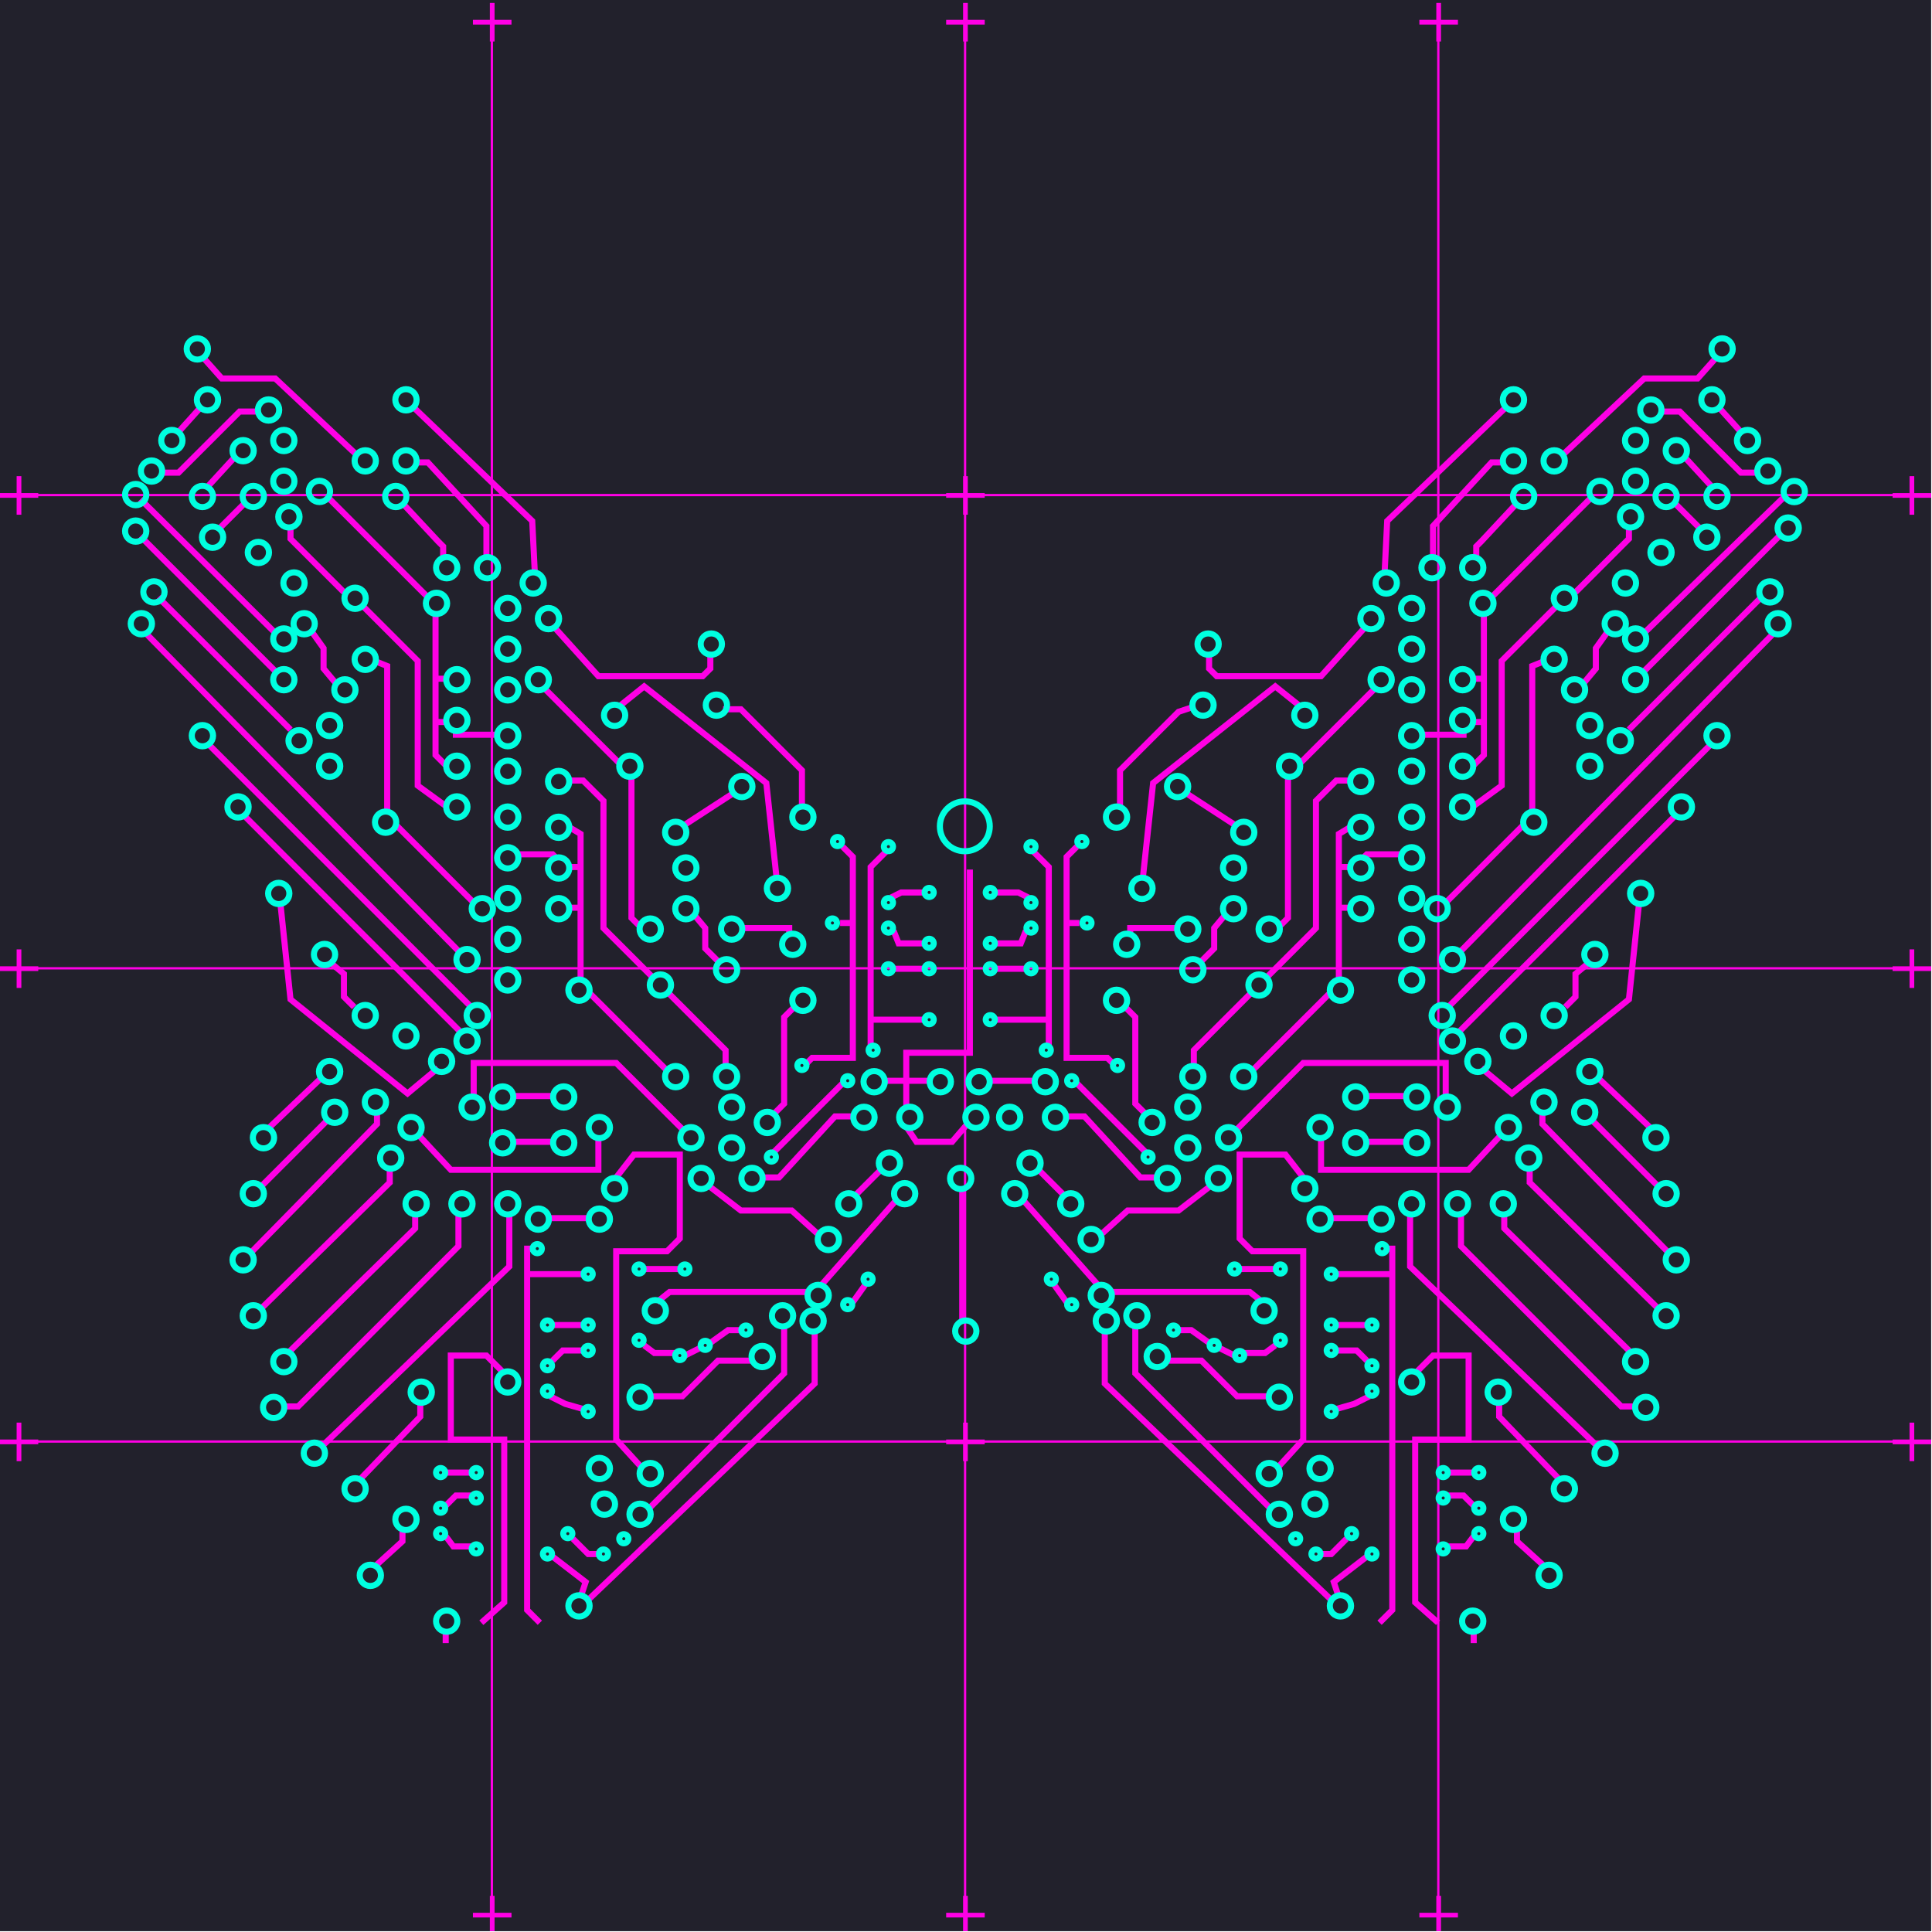 <svg width="466" height="466" viewBox="0 0 466 466" fill="none" xmlns="http://www.w3.org/2000/svg">
<g clip-path="url(#clip0_188_6)">
<rect width="465.8" height="465.8" fill="#22212C"/>
<path d="M118.638 5.271L118.638 461.841" stroke="#FF00E5" stroke-width="0.556"/>
<path d="M461.064 119.414L4.494 119.414" stroke="#FF00E5" stroke-width="0.556"/>
<path d="M232.779 5.271L232.779 461.841" stroke="#FF00E5" stroke-width="0.556"/>
<path d="M461.064 233.556L4.494 233.556" stroke="#FF00E5" stroke-width="0.556"/>
<path d="M346.922 5.271L346.922 461.841" stroke="#FF00E5" stroke-width="0.556"/>
<path d="M461.064 347.699L4.494 347.699" stroke="#FF00E5" stroke-width="0.556"/>
<path d="M4.58 114.848V119.499M4.58 124.15V119.499M4.58 119.499H-0.071H9.23H4.58Z" stroke="#FF00E5" stroke-width="1.136"/>
<path d="M118.722 0.706V5.356M118.722 10.007V5.356M118.722 5.356H114.071H123.372H118.722Z" stroke="#FF00E5" stroke-width="1.136"/>
<path d="M232.864 114.848V119.499M232.864 124.15V119.499M232.864 119.499H228.214H237.515H232.864Z" stroke="#FF00E5" stroke-width="1.136"/>
<path d="M232.864 0.706V5.356M232.864 10.007V5.356M232.864 5.356H228.214H237.515H232.864Z" stroke="#FF00E5" stroke-width="1.136"/>
<path d="M347.006 0.706V5.356M347.006 10.007V5.356M347.006 5.356H342.355H351.657H347.006Z" stroke="#FF00E5" stroke-width="1.136"/>
<path d="M461.15 114.848V119.499M461.15 124.15V119.499M461.15 119.499H456.499H465.8H461.15Z" stroke="#FF00E5" stroke-width="1.136"/>
<path d="M461.15 228.991V233.641M461.15 238.292V233.641M461.15 233.641H456.499H465.8H461.15Z" stroke="#FF00E5" stroke-width="1.136"/>
<path d="M461.15 343.134V347.784M461.15 352.435V347.784M461.15 347.784H456.499H465.8H461.15Z" stroke="#FF00E5" stroke-width="1.136"/>
<path d="M347.006 457.276V461.927M347.006 466.577V461.927M347.006 461.927H342.355H351.657H347.006Z" stroke="#FF00E5" stroke-width="1.136"/>
<path d="M232.864 457.276V461.927M232.864 466.577V461.927M232.864 461.927H228.214H237.515H232.864Z" stroke="#FF00E5" stroke-width="1.136"/>
<path d="M118.722 457.276V461.927M118.722 466.577V461.927M118.722 461.927H114.071H123.372H118.722Z" stroke="#FF00E5" stroke-width="1.136"/>
<path d="M4.58 343.134V347.784M4.58 352.435V347.784M4.58 347.784H-0.071H9.23H4.58Z" stroke="#FF00E5" stroke-width="1.136"/>
<path d="M4.58 228.991V233.641M4.58 238.292V233.641M4.58 233.641H-0.071H9.23H4.58Z" stroke="#FF00E5" stroke-width="1.136"/>
<path d="M232.864 343.134V347.784M232.864 352.435V347.784M232.864 347.784H228.214H237.515H232.864Z" stroke="#FF00E5" stroke-width="1.136"/>
<path d="M396.581 152.664L430.68 119.523M396.581 161.87L429.108 129.342M392.898 175.986L424.812 144.072M412.538 179.668L349.323 242.883M404.559 196.239L351.778 249.02M427.881 152.664L351.778 229.994M414.379 85.767L409.469 91.291H396.581L376.941 109.703M419.902 104.179L414.379 98.042M424.199 113.999H419.902L405.173 99.269H400.877M413.151 117.681L406.4 110.317M410.083 127.501L403.945 121.364M387.988 152.05L384.92 156.347V161.256L381.851 164.939M392.898 126.887V129.956L380.01 142.844M384.306 119.523L359.757 144.072M365.894 121.364L357.302 130.57L356.074 131.797V134.252M362.826 111.544H359.757L345.641 126.887V134.252M363.439 98.042L334.594 125.66L333.98 137.935M329.684 150.823L318.637 163.098H293.474L291.633 161.256V157.574M313.727 170.462L307.59 165.552L278.131 188.874L275.676 211.582M298.384 199.308L286.109 191.329M295.929 220.175L292.86 223.857V228.767L289.792 231.835M284.268 223.857H272.607V225.084M259.719 204.218L257.264 206.672V222.629M268.311 256.385L267.083 255.157H257.264V252.089V222.629M257.264 222.629H260.332M249.285 205.445L252.968 209.127V245.951M252.968 252.089V245.951M252.968 245.951H240.079M247.444 233.677H240.079M240.079 227.539H246.217L247.444 224.471M248.058 216.492L245.603 215.265H240.079M375.714 145.913L362.212 159.415V189.488L355.461 194.398M357.916 147.754V163.711M355.461 184.578L357.916 182.123V174.145M357.916 174.145H355.461M357.916 174.145V163.711M357.916 163.711H355.461M353.006 175.986V177.213H343.186M332.139 165.552L313.727 183.964M326.002 188.261H322.319L317.409 193.17V223.857L305.749 235.518M302.066 239.2L287.95 253.316V256.998M302.066 258.226L321.092 239.2M322.933 236.132V218.947M326.002 199.308L322.933 201.149V209.127M308.817 223.243L310.658 221.402V187.033M329.07 206.672L329.684 206.059H338.276M326.002 218.947H322.933M322.933 218.947V209.127M322.933 209.127H326.002M348.71 217.72L367.735 198.694M369.577 195.625V160.643L372.645 159.415M395.353 217.72L392.898 241.041L364.667 263.749L357.302 257.612M383.692 231.835L380.01 234.904V240.428L377.555 242.883M398.422 272.342L385.534 260.067M400.263 286.457L383.692 269.887M402.718 302.414L372.031 271.114V268.046M400.263 315.917L368.963 285.23V281.548M393.512 326.35L362.826 296.277V292.595M394.74 339.238H391.057L352.392 300.573V292.595M340.117 292.595V305.483L385.534 349.058M376.328 357.037L361.598 341.693V338.011M372.645 377.903L365.894 371.766V368.697M355.461 355.195H349.323M355.461 363.174L353.006 360.719H349.323M355.461 370.539L353.62 372.994H349.323M355.461 396.315V393.247M346.869 391.405L341.345 386.496V348.444V347.217H354.233V326.964H345.641L341.345 331.26M362.212 273.569L354.233 282.161H318.637V274.183M339.504 275.41H329.684M339.504 264.363H329.684M348.71 264.363V256.385H314.341L297.77 272.955M330.911 293.822H321.092M334.594 301.187H335.821V307.324M332.753 391.405L335.821 388.337V307.324M335.821 307.324H322.319M329.684 319.599H322.319M329.684 328.191L327.229 325.736H322.319M330.298 336.783L326.615 338.625L322.319 339.852M314.341 284.003L310.045 278.479H298.997V298.732L302.066 301.801H314.341V347.217L308.203 353.968M324.774 371.152L321.092 374.835H318.637M329.684 375.448L321.706 381.586L322.933 385.268M321.092 385.882L266.47 333.715V320.826M273.835 319.599V331.26L306.362 363.788M306.362 336.783H298.384L289.792 328.191H281.813M307.59 324.509L305.135 326.35H300.225M297.77 326.964L294.088 325.123M291.633 323.895L287.337 320.826H284.268M307.59 306.097H298.997M304.521 314.075L301.452 311.62H267.697M265.242 310.393L246.83 289.526M257.264 314.075L254.195 309.779M292.246 285.844L284.268 291.981H271.993L265.856 297.505M256.65 288.299L250.513 282.161M279.358 284.003H275.062L261.56 269.273H257.264M276.289 277.865L259.719 261.295M276.289 268.659L273.835 266.204V245.338L271.38 242.883M287.95 170.462L284.268 171.69L270.152 185.806V194.398" stroke="#FF00E5" stroke-width="1.467"/>
<path d="M66.386 152.664L33.858 120.396M66.386 161.87L33.858 129.342M70.069 175.986L38.154 144.072M50.429 179.668L113.643 242.883M58.408 196.239L111.188 249.02M35.086 152.664L111.188 229.994M48.588 85.767L53.498 91.291H66.386L86.025 109.703M43.064 104.179L48.588 98.042M38.768 113.999H43.064L57.794 99.269H62.09M49.815 117.681L56.566 110.317M52.884 127.501L59.021 121.364M74.978 152.05L78.047 156.347V161.256L81.116 164.939M70.069 126.887V129.956L82.957 142.844M78.661 119.523L103.21 144.072M97.073 121.364L105.665 130.57L106.892 131.797V134.252M100.141 111.544H103.21L117.326 126.887V134.252M99.528 98.042L128.373 125.66L128.987 137.935M133.283 150.823L144.33 163.098H169.493L171.334 161.256V157.574M149.24 170.462L155.377 165.552L184.836 188.874L187.291 211.582M164.583 199.308L176.858 191.329M167.038 220.175L170.107 223.857V228.767L173.175 231.835M178.699 223.857H190.36V225.084M203.248 204.218L205.703 206.672V222.629M194.656 256.385L195.883 255.157H205.703V252.089V222.629M205.703 222.629H202.634M213.682 205.445L209.999 209.127V245.951M209.999 252.089V245.951M209.999 245.951H222.888M215.523 233.677H222.888M222.888 227.539H216.75L215.523 224.471M214.909 216.492L217.364 215.265H222.888M87.253 145.913L100.755 159.415V189.488L107.506 194.398M105.051 147.754V163.711M107.506 184.578L105.051 182.123V174.145M105.051 174.145H107.506M105.051 174.145V163.711M105.051 163.711H107.506M109.961 175.986V177.213H119.781M130.828 165.552L149.24 183.964M136.965 188.261H140.648L145.557 193.17V223.857L157.218 235.518M160.901 239.2L175.017 253.316V256.998M160.901 258.226L141.875 239.2M140.034 236.132V218.947M136.965 199.308L140.034 201.149V209.127M154.15 223.243L152.308 221.402V187.033M133.897 206.672L133.283 206.059H124.691M136.965 218.947H140.034M140.034 218.947V209.127M140.034 209.127H136.965M114.257 217.72L95.231 198.694M93.39 195.625V160.643L90.322 159.415M67.614 217.72L70.069 241.041L98.3 263.749L105.665 257.612M79.275 231.835L82.957 234.904V240.428L85.412 242.883M64.545 272.342L77.433 260.067M62.704 286.457L79.275 269.887M60.249 302.414L90.935 271.114V268.046M62.704 315.917L94.004 285.23V281.548M69.455 326.35L100.141 296.277V292.595M68.227 339.238H71.91L110.575 300.573V292.595M122.849 292.595V305.483L77.433 349.058M86.639 357.037L101.369 341.693V338.011M90.322 377.903L97.073 371.766V368.697M107.506 355.195H113.643M107.506 363.174L109.961 360.719H113.643M107.506 370.539L109.347 372.994H113.643M107.506 396.315V393.247M116.098 391.405L121.622 386.496V348.444V347.217H108.734V326.964H117.326L121.622 331.26M100.755 273.569L108.734 282.161H144.33V274.183M123.463 275.41H133.283M123.463 264.363H133.283M114.257 264.363V256.385H148.626L165.197 272.955M132.055 293.822H141.875M128.373 301.187H127.145V307.324M130.214 391.405L127.145 388.337V307.324M127.145 307.324H140.648M133.283 319.599H140.648M133.283 328.191L135.738 325.736H140.648M132.669 336.783L136.351 338.625L140.648 339.852M148.626 284.003L152.922 278.479H163.969V298.732L160.901 301.801H148.626V347.217L154.763 353.968M138.193 371.152L141.875 374.835H144.33M133.283 375.448L141.261 381.586L140.034 385.268M141.875 385.882L196.497 333.715V320.826M189.132 319.599V331.26L156.605 363.788M156.605 336.783H164.583L173.175 328.191H181.154M155.377 324.509L157.832 326.35H162.742M165.197 326.964L168.879 325.123M171.334 323.895L175.63 320.826H178.699M155.377 306.097H163.969M158.446 314.075L161.514 311.62H195.27M197.725 310.393L216.136 289.526M205.703 314.075L208.772 309.779M170.72 285.844L178.699 291.981H190.974L197.111 297.505M206.317 288.299L212.454 282.161M183.609 284.003H187.905L201.407 269.273H205.703M186.677 277.865L203.248 261.295M186.677 268.659L189.132 266.204V245.338L191.587 242.883M232.094 286.457V318.371M233.935 209.741V253.93H218.591V267.432M224.115 260.681H213.068M233.321 271.114L229.639 275.41H221.046L218.591 271.728M249.892 260.681H238.845M193.428 194.398V185.806L178.699 171.076H174.403" stroke="#FF00E5" stroke-width="1.467"/>
<circle cx="1.834" cy="1.834" r="1.1" transform="matrix(-1 0 0 1 358.525 353.353)" stroke="#00FFE0" stroke-width="1.467"/>
<circle cx="106.276" cy="355.187" r="1.1" stroke="#00FFE0" stroke-width="1.467"/>
<circle cx="1.834" cy="1.834" r="1.1" transform="matrix(-1 0 0 1 349.934 353.353)" stroke="#00FFE0" stroke-width="1.467"/>
<circle cx="114.867" cy="355.187" r="1.1" stroke="#00FFE0" stroke-width="1.467"/>
<circle cx="1.834" cy="1.834" r="1.1" transform="matrix(-1 0 0 1 322.935 317.758)" stroke="#00FFE0" stroke-width="1.467"/>
<circle cx="141.866" cy="319.591" r="1.1" stroke="#00FFE0" stroke-width="1.467"/>
<circle cx="1.834" cy="1.834" r="1.1" transform="matrix(-1 0 0 1 332.75 317.758)" stroke="#00FFE0" stroke-width="1.467"/>
<circle cx="132.051" cy="319.591" r="1.1" stroke="#00FFE0" stroke-width="1.467"/>
<circle cx="1.834" cy="1.834" r="1.1" transform="matrix(-1 0 0 1 332.75 327.578)" stroke="#00FFE0" stroke-width="1.467"/>
<circle cx="132.051" cy="329.411" r="1.1" stroke="#00FFE0" stroke-width="1.467"/>
<circle cx="1.834" cy="1.834" r="1.1" transform="matrix(-1 0 0 1 322.935 323.895)" stroke="#00FFE0" stroke-width="1.467"/>
<circle cx="141.866" cy="325.729" r="1.1" stroke="#00FFE0" stroke-width="1.467"/>
<circle cx="1.834" cy="1.834" r="1.1" transform="matrix(-1 0 0 1 322.935 338.624)" stroke="#00FFE0" stroke-width="1.467"/>
<circle cx="141.866" cy="340.458" r="1.1" stroke="#00FFE0" stroke-width="1.467"/>
<circle cx="1.834" cy="1.834" r="1.1" transform="matrix(-1 0 0 1 327.841 368.081)" stroke="#00FFE0" stroke-width="1.467"/>
<circle cx="136.959" cy="369.915" r="1.1" stroke="#00FFE0" stroke-width="1.467"/>
<circle cx="1.834" cy="1.834" r="1.1" transform="matrix(-1 0 0 1 332.75 372.992)" stroke="#00FFE0" stroke-width="1.467"/>
<circle cx="132.051" cy="374.825" r="1.1" stroke="#00FFE0" stroke-width="1.467"/>
<circle cx="1.834" cy="1.834" r="1.1" transform="matrix(-1 0 0 1 319.249 372.992)" stroke="#00FFE0" stroke-width="1.467"/>
<circle cx="145.553" cy="374.825" r="1.1" stroke="#00FFE0" stroke-width="1.467"/>
<circle cx="1.834" cy="1.834" r="1.1" transform="matrix(-1 0 0 1 314.342 369.312)" stroke="#00FFE0" stroke-width="1.467"/>
<circle cx="150.459" cy="371.145" r="1.1" stroke="#00FFE0" stroke-width="1.467"/>
<circle cx="1.834" cy="1.834" r="1.1" transform="matrix(-1 0 0 1 332.75 333.712)" stroke="#00FFE0" stroke-width="1.467"/>
<circle cx="132.051" cy="335.546" r="1.1" stroke="#00FFE0" stroke-width="1.467"/>
<circle cx="1.834" cy="1.834" r="1.1" transform="matrix(-1 0 0 1 322.935 305.481)" stroke="#00FFE0" stroke-width="1.467"/>
<circle cx="141.866" cy="307.315" r="1.1" stroke="#00FFE0" stroke-width="1.467"/>
<circle cx="1.834" cy="1.834" r="1.1" transform="matrix(-1 0 0 1 335.207 299.343)" stroke="#00FFE0" stroke-width="1.467"/>
<circle cx="129.594" cy="301.177" r="1.1" stroke="#00FFE0" stroke-width="1.467"/>
<circle cx="1.834" cy="1.834" r="1.1" transform="matrix(-1 0 0 1 310.657 321.439)" stroke="#00FFE0" stroke-width="1.467"/>
<circle cx="154.143" cy="323.273" r="1.1" stroke="#00FFE0" stroke-width="1.467"/>
<circle cx="1.834" cy="1.834" r="1.1" transform="matrix(-1 0 0 1 300.839 325.121)" stroke="#00FFE0" stroke-width="1.467"/>
<circle cx="163.964" cy="326.955" r="1.1" stroke="#00FFE0" stroke-width="1.467"/>
<circle cx="1.834" cy="1.834" r="1.1" transform="matrix(-1 0 0 1 294.699 322.667)" stroke="#00FFE0" stroke-width="1.467"/>
<circle cx="170.101" cy="324.501" r="1.1" stroke="#00FFE0" stroke-width="1.467"/>
<circle cx="1.834" cy="1.834" r="1.1" transform="matrix(-1 0 0 1 284.88 318.982)" stroke="#00FFE0" stroke-width="1.467"/>
<circle cx="179.92" cy="320.816" r="1.1" stroke="#00FFE0" stroke-width="1.467"/>
<circle cx="1.834" cy="1.834" r="1.1" transform="matrix(-1 0 0 1 278.744 277.249)" stroke="#00FFE0" stroke-width="1.467"/>
<circle cx="186.056" cy="279.083" r="1.1" stroke="#00FFE0" stroke-width="1.467"/>
<circle cx="1.834" cy="1.834" r="1.1" transform="matrix(-1 0 0 1 260.333 312.847)" stroke="#00FFE0" stroke-width="1.467"/>
<circle cx="204.47" cy="314.681" r="1.1" stroke="#00FFE0" stroke-width="1.467"/>
<circle cx="1.834" cy="1.834" r="1.1" transform="matrix(-1 0 0 1 255.422 306.708)" stroke="#00FFE0" stroke-width="1.467"/>
<circle cx="209.382" cy="308.542" r="1.1" stroke="#00FFE0" stroke-width="1.467"/>
<circle cx="1.834" cy="1.834" r="1.1" transform="matrix(-1 0 0 1 271.382 255.157)" stroke="#00FFE0" stroke-width="1.467"/>
<circle cx="193.421" cy="256.99" r="1.1" stroke="#00FFE0" stroke-width="1.467"/>
<circle cx="1.834" cy="1.834" r="1.1" transform="matrix(-1 0 0 1 264.016 220.79)" stroke="#00FFE0" stroke-width="1.467"/>
<circle cx="200.786" cy="222.623" r="1.1" stroke="#00FFE0" stroke-width="1.467"/>
<circle cx="1.834" cy="1.834" r="1.1" transform="matrix(-1 0 0 1 262.787 201.148)" stroke="#00FFE0" stroke-width="1.467"/>
<circle cx="202.015" cy="202.982" r="1.1" stroke="#00FFE0" stroke-width="1.467"/>
<circle cx="1.834" cy="1.834" r="1.1" transform="matrix(-1 0 0 1 250.51 202.374)" stroke="#00FFE0" stroke-width="1.467"/>
<circle cx="214.29" cy="204.208" r="1.1" stroke="#00FFE0" stroke-width="1.467"/>
<circle cx="1.834" cy="1.834" r="1.1" transform="matrix(-1 0 0 1 254.194 251.473)" stroke="#00FFE0" stroke-width="1.467"/>
<circle cx="210.607" cy="253.307" r="1.1" stroke="#00FFE0" stroke-width="1.467"/>
<circle cx="1.834" cy="1.834" r="1.1" transform="matrix(-1 0 0 1 260.333 258.839)" stroke="#00FFE0" stroke-width="1.467"/>
<circle cx="204.47" cy="260.673" r="1.1" stroke="#00FFE0" stroke-width="1.467"/>
<circle cx="1.834" cy="1.834" r="1.1" transform="matrix(-1 0 0 1 240.69 244.111)" stroke="#00FFE0" stroke-width="1.467"/>
<circle cx="224.116" cy="245.945" r="1.1" stroke="#00FFE0" stroke-width="1.467"/>
<circle cx="1.834" cy="1.834" r="1.1" transform="matrix(-1 0 0 1 250.51 231.835)" stroke="#00FFE0" stroke-width="1.467"/>
<circle cx="214.29" cy="233.669" r="1.1" stroke="#00FFE0" stroke-width="1.467"/>
<circle cx="1.834" cy="1.834" r="1.1" transform="matrix(-1 0 0 1 240.69 231.835)" stroke="#00FFE0" stroke-width="1.467"/>
<circle cx="224.116" cy="233.669" r="1.1" stroke="#00FFE0" stroke-width="1.467"/>
<circle cx="1.834" cy="1.834" r="1.1" transform="matrix(-1 0 0 1 240.69 225.696)" stroke="#00FFE0" stroke-width="1.467"/>
<circle cx="224.116" cy="227.53" r="1.1" stroke="#00FFE0" stroke-width="1.467"/>
<circle cx="1.834" cy="1.834" r="1.1" transform="matrix(-1 0 0 1 250.51 222.016)" stroke="#00FFE0" stroke-width="1.467"/>
<circle cx="214.29" cy="223.85" r="1.1" stroke="#00FFE0" stroke-width="1.467"/>
<circle cx="1.834" cy="1.834" r="1.1" transform="matrix(-1 0 0 1 250.51 215.876)" stroke="#00FFE0" stroke-width="1.467"/>
<circle cx="214.29" cy="217.71" r="1.1" stroke="#00FFE0" stroke-width="1.467"/>
<circle cx="1.834" cy="1.834" r="1.1" transform="matrix(-1 0 0 1 240.69 213.424)" stroke="#00FFE0" stroke-width="1.467"/>
<circle cx="224.116" cy="215.258" r="1.1" stroke="#00FFE0" stroke-width="1.467"/>
<circle cx="1.834" cy="1.834" r="1.1" transform="matrix(-1 0 0 1 310.657 304.254)" stroke="#00FFE0" stroke-width="1.467"/>
<circle cx="154.143" cy="306.088" r="1.1" stroke="#00FFE0" stroke-width="1.467"/>
<circle cx="1.834" cy="1.834" r="1.1" transform="matrix(-1 0 0 1 299.609 304.254)" stroke="#00FFE0" stroke-width="1.467"/>
<circle cx="165.192" cy="306.088" r="1.1" stroke="#00FFE0" stroke-width="1.467"/>
<circle cx="1.834" cy="1.834" r="1.1" transform="matrix(-1 0 0 1 349.934 359.492)" stroke="#00FFE0" stroke-width="1.467"/>
<circle cx="114.867" cy="361.325" r="1.1" stroke="#00FFE0" stroke-width="1.467"/>
<circle cx="1.834" cy="1.834" r="1.1" transform="matrix(-1 0 0 1 358.525 361.946)" stroke="#00FFE0" stroke-width="1.467"/>
<circle cx="106.276" cy="363.779" r="1.1" stroke="#00FFE0" stroke-width="1.467"/>
<circle cx="1.834" cy="1.834" r="1.1" transform="matrix(-1 0 0 1 358.525 368.081)" stroke="#00FFE0" stroke-width="1.467"/>
<circle cx="106.276" cy="369.915" r="1.1" stroke="#00FFE0" stroke-width="1.467"/>
<circle cx="1.834" cy="1.834" r="1.1" transform="matrix(-1 0 0 1 349.934 371.765)" stroke="#00FFE0" stroke-width="1.467"/>
<circle cx="114.867" cy="373.599" r="1.1" stroke="#00FFE0" stroke-width="1.467"/>
<circle cx="32.73" cy="119.295" r="2.567" stroke="#00FFE0" stroke-width="1.467"/>
<circle cx="3.301" cy="3.301" r="2.567" transform="matrix(-1 0 0 1 430.214 139.468)" stroke="#00FFE0" stroke-width="1.467"/>
<circle cx="37.132" cy="142.769" r="2.567" stroke="#00FFE0" stroke-width="1.467"/>
<circle cx="3.301" cy="3.301" r="2.567" transform="matrix(-1 0 0 1 434.615 124.063)" stroke="#00FFE0" stroke-width="1.467"/>
<circle cx="3.301" cy="3.301" r="2.567" transform="matrix(-1 0 0 1 436.082 115.261)" stroke="#00FFE0" stroke-width="1.467"/>
<circle cx="32.73" cy="128.097" r="2.567" stroke="#00FFE0" stroke-width="1.467"/>
<circle cx="3.301" cy="3.301" r="2.567" transform="matrix(-1 0 0 1 416.218 93.134)" stroke="#00FFE0" stroke-width="1.467"/>
<circle cx="50.048" cy="96.435" r="2.567" stroke="#00FFE0" stroke-width="1.467"/>
<circle cx="3.301" cy="3.301" r="2.567" transform="matrix(-1 0 0 1 424.812 102.952)" stroke="#00FFE0" stroke-width="1.467"/>
<circle cx="41.455" cy="106.253" r="2.567" stroke="#00FFE0" stroke-width="1.467"/>
<circle cx="3.301" cy="3.301" r="2.567" transform="matrix(-1 0 0 1 418.674 80.859)" stroke="#00FFE0" stroke-width="1.467"/>
<circle cx="47.594" cy="84.159" r="2.567" stroke="#00FFE0" stroke-width="1.467"/>
<circle cx="3.301" cy="3.301" r="2.567" transform="matrix(-1 0 0 1 401.489 95.587)" stroke="#00FFE0" stroke-width="1.467"/>
<circle cx="64.778" cy="98.888" r="2.567" stroke="#00FFE0" stroke-width="1.467"/>
<circle cx="3.301" cy="3.301" r="2.567" transform="matrix(-1 0 0 1 429.72 110.316)" stroke="#00FFE0" stroke-width="1.467"/>
<circle cx="36.548" cy="113.617" r="2.567" stroke="#00FFE0" stroke-width="1.467"/>
<circle cx="3.301" cy="3.301" r="2.567" transform="matrix(-1 0 0 1 417.447 116.454)" stroke="#00FFE0" stroke-width="1.467"/>
<circle cx="48.821" cy="119.755" r="2.567" stroke="#00FFE0" stroke-width="1.467"/>
<circle cx="3.301" cy="3.301" r="2.567" transform="matrix(-1 0 0 1 407.626 105.405)" stroke="#00FFE0" stroke-width="1.467"/>
<circle cx="58.642" cy="108.706" r="2.567" stroke="#00FFE0" stroke-width="1.467"/>
<circle cx="3.301" cy="3.301" r="2.567" transform="matrix(-1 0 0 1 397.809 102.952)" stroke="#00FFE0" stroke-width="1.467"/>
<circle cx="68.46" cy="106.253" r="2.567" stroke="#00FFE0" stroke-width="1.467"/>
<circle cx="3.301" cy="3.301" r="2.567" transform="matrix(-1 0 0 1 397.809 112.772)" stroke="#00FFE0" stroke-width="1.467"/>
<circle cx="68.46" cy="116.073" r="2.567" stroke="#00FFE0" stroke-width="1.467"/>
<circle cx="3.301" cy="3.301" r="2.567" transform="matrix(-1 0 0 1 405.173 116.454)" stroke="#00FFE0" stroke-width="1.467"/>
<circle cx="61.096" cy="119.755" r="2.567" stroke="#00FFE0" stroke-width="1.467"/>
<circle cx="3.301" cy="3.301" r="2.567" transform="matrix(-1 0 0 1 414.993 126.274)" stroke="#00FFE0" stroke-width="1.467"/>
<circle cx="51.275" cy="129.575" r="2.567" stroke="#00FFE0" stroke-width="1.467"/>
<circle cx="3.301" cy="3.301" r="2.567" transform="matrix(-1 0 0 1 403.943 129.956)" stroke="#00FFE0" stroke-width="1.467"/>
<circle cx="62.323" cy="133.257" r="2.567" stroke="#00FFE0" stroke-width="1.467"/>
<circle cx="3.301" cy="3.301" r="2.567" transform="matrix(-1 0 0 1 396.583 121.364)" stroke="#00FFE0" stroke-width="1.467"/>
<circle cx="69.685" cy="124.665" r="2.567" stroke="#00FFE0" stroke-width="1.467"/>
<circle cx="3.301" cy="3.301" r="2.567" transform="matrix(-1 0 0 1 389.213 115.229)" stroke="#00FFE0" stroke-width="1.467"/>
<circle cx="77.05" cy="118.53" r="2.567" stroke="#00FFE0" stroke-width="1.467"/>
<circle cx="3.301" cy="3.301" r="2.567" transform="matrix(-1 0 0 1 395.353 137.32)" stroke="#00FFE0" stroke-width="1.467"/>
<circle cx="70.915" cy="140.621" r="2.567" stroke="#00FFE0" stroke-width="1.467"/>
<circle cx="3.301" cy="3.301" r="2.567" transform="matrix(-1 0 0 1 380.625 141.003)" stroke="#00FFE0" stroke-width="1.467"/>
<circle cx="85.648" cy="144.304" r="2.567" stroke="#00FFE0" stroke-width="1.467"/>
<circle cx="3.301" cy="3.301" r="2.567" transform="matrix(-1 0 0 1 392.9 147.141)" stroke="#00FFE0" stroke-width="1.467"/>
<circle cx="73.368" cy="150.442" r="2.567" stroke="#00FFE0" stroke-width="1.467"/>
<circle cx="3.301" cy="3.301" r="2.567" transform="matrix(-1 0 0 1 378.168 107.862)" stroke="#00FFE0" stroke-width="1.467"/>
<circle cx="88.1" cy="111.163" r="2.567" stroke="#00FFE0" stroke-width="1.467"/>
<circle cx="3.301" cy="3.301" r="2.567" transform="matrix(-1 0 0 1 370.806 116.454)" stroke="#00FFE0" stroke-width="1.467"/>
<circle cx="95.463" cy="119.755" r="2.567" stroke="#00FFE0" stroke-width="1.467"/>
<circle cx="3.301" cy="3.301" r="2.567" transform="matrix(-1 0 0 1 368.349 107.862)" stroke="#00FFE0" stroke-width="1.467"/>
<circle cx="97.919" cy="111.163" r="2.567" stroke="#00FFE0" stroke-width="1.467"/>
<circle cx="3.301" cy="3.301" r="2.567" transform="matrix(-1 0 0 1 368.349 93.134)" stroke="#00FFE0" stroke-width="1.467"/>
<circle cx="97.919" cy="96.435" r="2.567" stroke="#00FFE0" stroke-width="1.467"/>
<circle cx="3.301" cy="3.301" r="2.567" transform="matrix(-1 0 0 1 337.662 137.32)" stroke="#00FFE0" stroke-width="1.467"/>
<circle cx="128.606" cy="140.621" r="2.567" stroke="#00FFE0" stroke-width="1.467"/>
<circle cx="3.301" cy="3.301" r="2.567" transform="matrix(-1 0 0 1 348.71 133.637)" stroke="#00FFE0" stroke-width="1.467"/>
<circle cx="117.557" cy="136.938" r="2.567" stroke="#00FFE0" stroke-width="1.467"/>
<circle cx="3.301" cy="3.301" r="2.567" transform="matrix(-1 0 0 1 358.525 133.637)" stroke="#00FFE0" stroke-width="1.467"/>
<circle cx="107.742" cy="136.938" r="2.567" stroke="#00FFE0" stroke-width="1.467"/>
<circle cx="3.301" cy="3.301" r="2.567" transform="matrix(-1 0 0 1 360.983 142.23)" stroke="#00FFE0" stroke-width="1.467"/>
<circle cx="105.284" cy="145.531" r="2.567" stroke="#00FFE0" stroke-width="1.467"/>
<circle cx="3.301" cy="3.301" r="2.567" transform="matrix(-1 0 0 1 378.168 155.733)" stroke="#00FFE0" stroke-width="1.467"/>
<circle cx="88.1" cy="159.034" r="2.567" stroke="#00FFE0" stroke-width="1.467"/>
<circle cx="3.301" cy="3.301" r="2.567" transform="matrix(-1 0 0 1 383.079 163.095)" stroke="#00FFE0" stroke-width="1.467"/>
<circle cx="83.19" cy="166.396" r="2.567" stroke="#00FFE0" stroke-width="1.467"/>
<circle cx="3.301" cy="3.301" r="2.567" transform="matrix(-1 0 0 1 386.762 171.69)" stroke="#00FFE0" stroke-width="1.467"/>
<circle cx="79.507" cy="174.991" r="2.567" stroke="#00FFE0" stroke-width="1.467"/>
<circle cx="3.301" cy="3.301" r="2.567" transform="matrix(-1 0 0 1 386.762 181.51)" stroke="#00FFE0" stroke-width="1.467"/>
<circle cx="79.507" cy="184.811" r="2.567" stroke="#00FFE0" stroke-width="1.467"/>
<circle cx="3.301" cy="3.301" r="2.567" transform="matrix(-1 0 0 1 394.125 175.374)" stroke="#00FFE0" stroke-width="1.467"/>
<circle cx="72.143" cy="178.675" r="2.567" stroke="#00FFE0" stroke-width="1.467"/>
<circle cx="3.301" cy="3.301" r="2.567" transform="matrix(-1 0 0 1 397.809 160.641)" stroke="#00FFE0" stroke-width="1.467"/>
<circle cx="68.46" cy="163.942" r="2.567" stroke="#00FFE0" stroke-width="1.467"/>
<circle cx="3.301" cy="3.301" r="2.567" transform="matrix(-1 0 0 1 397.809 150.821)" stroke="#00FFE0" stroke-width="1.467"/>
<circle cx="68.46" cy="154.122" r="2.567" stroke="#00FFE0" stroke-width="1.467"/>
<circle cx="3.301" cy="3.301" r="2.567" transform="matrix(-1 0 0 1 432.178 147.141)" stroke="#00FFE0" stroke-width="1.467"/>
<circle cx="34.092" cy="150.442" r="2.567" stroke="#00FFE0" stroke-width="1.467"/>
<circle cx="3.301" cy="3.301" r="2.567" transform="matrix(-1 0 0 1 417.447 174.146)" stroke="#00FFE0" stroke-width="1.467"/>
<circle cx="48.821" cy="177.447" r="2.567" stroke="#00FFE0" stroke-width="1.467"/>
<circle cx="3.301" cy="3.301" r="2.567" transform="matrix(-1 0 0 1 408.854 191.327)" stroke="#00FFE0" stroke-width="1.467"/>
<circle cx="57.412" cy="194.628" r="2.567" stroke="#00FFE0" stroke-width="1.467"/>
<circle cx="3.301" cy="3.301" r="2.567" transform="matrix(-1 0 0 1 353.62 228.153)" stroke="#00FFE0" stroke-width="1.467"/>
<circle cx="112.651" cy="231.454" r="2.567" stroke="#00FFE0" stroke-width="1.467"/>
<circle cx="3.301" cy="3.301" r="2.567" transform="matrix(-1 0 0 1 351.164 241.653)" stroke="#00FFE0" stroke-width="1.467"/>
<circle cx="115.105" cy="244.954" r="2.567" stroke="#00FFE0" stroke-width="1.467"/>
<circle cx="3.301" cy="3.301" r="2.567" transform="matrix(-1 0 0 1 353.62 247.791)" stroke="#00FFE0" stroke-width="1.467"/>
<circle cx="112.651" cy="251.092" r="2.567" stroke="#00FFE0" stroke-width="1.467"/>
<circle cx="3.301" cy="3.301" r="2.567" transform="matrix(-1 0 0 1 373.259 195.01)" stroke="#00FFE0" stroke-width="1.467"/>
<circle cx="93.009" cy="198.311" r="2.567" stroke="#00FFE0" stroke-width="1.467"/>
<circle cx="3.301" cy="3.301" r="2.567" transform="matrix(-1 0 0 1 349.934 215.876)" stroke="#00FFE0" stroke-width="1.467"/>
<circle cx="116.334" cy="219.177" r="2.567" stroke="#00FFE0" stroke-width="1.467"/>
<circle cx="3.301" cy="3.301" r="2.567" transform="matrix(-1 0 0 1 343.8 213.424)" stroke="#00FFE0" stroke-width="1.467"/>
<circle cx="122.467" cy="216.725" r="2.567" stroke="#00FFE0" stroke-width="1.467"/>
<circle cx="3.301" cy="3.301" r="2.567" transform="matrix(-1 0 0 1 343.8 203.604)" stroke="#00FFE0" stroke-width="1.467"/>
<circle cx="122.467" cy="206.905" r="2.567" stroke="#00FFE0" stroke-width="1.467"/>
<circle cx="3.301" cy="3.301" r="2.567" transform="matrix(-1 0 0 1 343.8 193.782)" stroke="#00FFE0" stroke-width="1.467"/>
<circle cx="122.467" cy="197.083" r="2.567" stroke="#00FFE0" stroke-width="1.467"/>
<circle cx="3.301" cy="3.301" r="2.567" transform="matrix(-1 0 0 1 343.8 182.735)" stroke="#00FFE0" stroke-width="1.467"/>
<circle cx="122.467" cy="186.036" r="2.567" stroke="#00FFE0" stroke-width="1.467"/>
<circle cx="3.301" cy="3.301" r="2.567" transform="matrix(-1 0 0 1 356.073 191.327)" stroke="#00FFE0" stroke-width="1.467"/>
<circle cx="110.194" cy="194.628" r="2.567" stroke="#00FFE0" stroke-width="1.467"/>
<circle cx="3.301" cy="3.301" r="2.567" transform="matrix(-1 0 0 1 356.073 181.51)" stroke="#00FFE0" stroke-width="1.467"/>
<circle cx="110.194" cy="184.811" r="2.567" stroke="#00FFE0" stroke-width="1.467"/>
<circle cx="3.301" cy="3.301" r="2.567" transform="matrix(-1 0 0 1 356.073 170.461)" stroke="#00FFE0" stroke-width="1.467"/>
<circle cx="110.194" cy="173.762" r="2.567" stroke="#00FFE0" stroke-width="1.467"/>
<circle cx="3.301" cy="3.301" r="2.567" transform="matrix(-1 0 0 1 356.073 160.641)" stroke="#00FFE0" stroke-width="1.467"/>
<circle cx="110.194" cy="163.942" r="2.567" stroke="#00FFE0" stroke-width="1.467"/>
<circle cx="3.301" cy="3.301" r="2.567" transform="matrix(-1 0 0 1 343.8 174.146)" stroke="#00FFE0" stroke-width="1.467"/>
<circle cx="122.467" cy="177.447" r="2.567" stroke="#00FFE0" stroke-width="1.467"/>
<circle cx="3.301" cy="3.301" r="2.567" transform="matrix(-1 0 0 1 343.8 163.095)" stroke="#00FFE0" stroke-width="1.467"/>
<circle cx="122.467" cy="166.396" r="2.567" stroke="#00FFE0" stroke-width="1.467"/>
<circle cx="3.301" cy="3.301" r="2.567" transform="matrix(-1 0 0 1 343.8 153.277)" stroke="#00FFE0" stroke-width="1.467"/>
<circle cx="122.467" cy="156.578" r="2.567" stroke="#00FFE0" stroke-width="1.467"/>
<circle cx="3.301" cy="3.301" r="2.567" transform="matrix(-1 0 0 1 343.8 143.457)" stroke="#00FFE0" stroke-width="1.467"/>
<circle cx="122.467" cy="146.758" r="2.567" stroke="#00FFE0" stroke-width="1.467"/>
<circle cx="3.301" cy="3.301" r="2.567" transform="matrix(-1 0 0 1 336.437 160.641)" stroke="#00FFE0" stroke-width="1.467"/>
<circle cx="129.832" cy="163.942" r="2.567" stroke="#00FFE0" stroke-width="1.467"/>
<circle cx="3.301" cy="3.301" r="2.567" transform="matrix(-1 0 0 1 333.981 145.91)" stroke="#00FFE0" stroke-width="1.467"/>
<circle cx="132.289" cy="149.211" r="2.567" stroke="#00FFE0" stroke-width="1.467"/>
<circle cx="3.301" cy="3.301" r="2.567" transform="matrix(-1 0 0 1 294.699 152.051)" stroke="#00FFE0" stroke-width="1.467"/>
<circle cx="171.568" cy="155.351" r="2.567" stroke="#00FFE0" stroke-width="1.467"/>
<circle cx="3.301" cy="3.301" r="2.567" transform="matrix(-1 0 0 1 314.342 181.51)" stroke="#00FFE0" stroke-width="1.467"/>
<circle cx="151.926" cy="184.811" r="2.567" stroke="#00FFE0" stroke-width="1.467"/>
<circle cx="3.301" cy="3.301" r="2.567" transform="matrix(-1 0 0 1 331.524 185.192)" stroke="#00FFE0" stroke-width="1.467"/>
<circle cx="134.744" cy="188.493" r="2.567" stroke="#00FFE0" stroke-width="1.467"/>
<circle cx="3.301" cy="3.301" r="2.567" transform="matrix(-1 0 0 1 331.524 196.238)" stroke="#00FFE0" stroke-width="1.467"/>
<circle cx="134.744" cy="199.539" r="2.567" stroke="#00FFE0" stroke-width="1.467"/>
<circle cx="3.301" cy="3.301" r="2.567" transform="matrix(-1 0 0 1 331.524 206.058)" stroke="#00FFE0" stroke-width="1.467"/>
<circle cx="134.744" cy="209.359" r="2.567" stroke="#00FFE0" stroke-width="1.467"/>
<circle cx="3.301" cy="3.301" r="2.567" transform="matrix(-1 0 0 1 331.524 215.876)" stroke="#00FFE0" stroke-width="1.467"/>
<circle cx="134.744" cy="219.177" r="2.567" stroke="#00FFE0" stroke-width="1.467"/>
<circle cx="3.301" cy="3.301" r="2.567" transform="matrix(-1 0 0 1 343.8 223.243)" stroke="#00FFE0" stroke-width="1.467"/>
<circle cx="122.467" cy="226.544" r="2.567" stroke="#00FFE0" stroke-width="1.467"/>
<circle cx="3.301" cy="3.301" r="2.567" transform="matrix(-1 0 0 1 343.8 233.06)" stroke="#00FFE0" stroke-width="1.467"/>
<circle cx="122.467" cy="236.361" r="2.567" stroke="#00FFE0" stroke-width="1.467"/>
<circle cx="3.301" cy="3.301" r="2.567" transform="matrix(-1 0 0 1 326.616 235.518)" stroke="#00FFE0" stroke-width="1.467"/>
<circle cx="139.653" cy="238.819" r="2.567" stroke="#00FFE0" stroke-width="1.467"/>
<circle cx="3.301" cy="3.301" r="2.567" transform="matrix(-1 0 0 1 303.292 256.384)" stroke="#00FFE0" stroke-width="1.467"/>
<circle cx="162.976" cy="259.685" r="2.567" stroke="#00FFE0" stroke-width="1.467"/>
<circle cx="3.301" cy="3.301" r="2.567" transform="matrix(-1 0 0 1 306.976 234.291)" stroke="#00FFE0" stroke-width="1.467"/>
<circle cx="159.293" cy="237.592" r="2.567" stroke="#00FFE0" stroke-width="1.467"/>
<circle cx="3.301" cy="3.301" r="2.567" transform="matrix(-1 0 0 1 318.025 169.233)" stroke="#00FFE0" stroke-width="1.467"/>
<circle cx="148.244" cy="172.534" r="2.567" stroke="#00FFE0" stroke-width="1.467"/>
<circle cx="3.301" cy="3.301" r="2.567" transform="matrix(-1 0 0 1 278.744 210.967)" stroke="#00FFE0" stroke-width="1.467"/>
<circle cx="187.522" cy="214.268" r="2.567" stroke="#00FFE0" stroke-width="1.467"/>
<circle cx="3.301" cy="3.301" r="2.567" transform="matrix(-1 0 0 1 287.336 186.417)" stroke="#00FFE0" stroke-width="1.467"/>
<circle cx="178.931" cy="189.718" r="2.567" stroke="#00FFE0" stroke-width="1.467"/>
<circle cx="3.301" cy="3.301" r="2.567" transform="matrix(-1 0 0 1 303.292 197.464)" stroke="#00FFE0" stroke-width="1.467"/>
<circle cx="162.976" cy="200.765" r="2.567" stroke="#00FFE0" stroke-width="1.467"/>
<circle cx="3.301" cy="3.301" r="2.567" transform="matrix(-1 0 0 1 300.839 206.058)" stroke="#00FFE0" stroke-width="1.467"/>
<circle cx="165.431" cy="209.359" r="2.567" stroke="#00FFE0" stroke-width="1.467"/>
<circle cx="3.301" cy="3.301" r="2.567" transform="matrix(-1 0 0 1 300.839 215.876)" stroke="#00FFE0" stroke-width="1.467"/>
<circle cx="165.431" cy="219.177" r="2.567" stroke="#00FFE0" stroke-width="1.467"/>
<circle cx="3.301" cy="3.301" r="2.567" transform="matrix(-1 0 0 1 291.019 230.606)" stroke="#00FFE0" stroke-width="1.467"/>
<circle cx="175.25" cy="233.907" r="2.567" stroke="#00FFE0" stroke-width="1.467"/>
<circle cx="3.301" cy="3.301" r="2.567" transform="matrix(-1 0 0 1 289.792 220.79)" stroke="#00FFE0" stroke-width="1.467"/>
<circle cx="176.476" cy="224.09" r="2.567" stroke="#00FFE0" stroke-width="1.467"/>
<circle cx="3.301" cy="3.301" r="2.567" transform="matrix(-1 0 0 1 275.059 224.469)" stroke="#00FFE0" stroke-width="1.467"/>
<circle cx="191.209" cy="227.77" r="2.567" stroke="#00FFE0" stroke-width="1.467"/>
<circle cx="3.301" cy="3.301" r="2.567" transform="matrix(-1 0 0 1 272.607 193.782)" stroke="#00FFE0" stroke-width="1.467"/>
<circle cx="193.66" cy="197.083" r="2.567" stroke="#00FFE0" stroke-width="1.467"/>
<circle cx="3.301" cy="3.301" r="2.567" transform="matrix(-1 0 0 1 293.472 166.78)" stroke="#00FFE0" stroke-width="1.467"/>
<circle cx="172.795" cy="170.081" r="2.567" stroke="#00FFE0" stroke-width="1.467"/>
<circle cx="3.301" cy="3.301" r="2.567" transform="matrix(-1 0 0 1 399.035 212.195)" stroke="#00FFE0" stroke-width="1.467"/>
<circle cx="67.234" cy="215.496" r="2.567" stroke="#00FFE0" stroke-width="1.467"/>
<circle cx="3.301" cy="3.301" r="2.567" transform="matrix(-1 0 0 1 387.988 226.925)" stroke="#00FFE0" stroke-width="1.467"/>
<circle cx="78.28" cy="230.226" r="2.567" stroke="#00FFE0" stroke-width="1.467"/>
<circle cx="3.301" cy="3.301" r="2.567" transform="matrix(-1 0 0 1 378.168 241.653)" stroke="#00FFE0" stroke-width="1.467"/>
<circle cx="88.1" cy="244.954" r="2.567" stroke="#00FFE0" stroke-width="1.467"/>
<circle cx="3.301" cy="3.301" r="2.567" transform="matrix(-1 0 0 1 368.349 246.563)" stroke="#00FFE0" stroke-width="1.467"/>
<circle cx="97.919" cy="249.864" r="2.567" stroke="#00FFE0" stroke-width="1.467"/>
<circle cx="3.301" cy="3.301" r="2.567" transform="matrix(-1 0 0 1 359.757 252.701)" stroke="#00FFE0" stroke-width="1.467"/>
<circle cx="106.511" cy="256.002" r="2.567" stroke="#00FFE0" stroke-width="1.467"/>
<circle cx="3.301" cy="3.301" r="2.567" transform="matrix(-1 0 0 1 386.762 255.156)" stroke="#00FFE0" stroke-width="1.467"/>
<circle cx="79.507" cy="258.456" r="2.567" stroke="#00FFE0" stroke-width="1.467"/>
<circle cx="3.301" cy="3.301" r="2.567" transform="matrix(-1 0 0 1 402.72 271.116)" stroke="#00FFE0" stroke-width="1.467"/>
<circle cx="63.548" cy="274.417" r="2.567" stroke="#00FFE0" stroke-width="1.467"/>
<circle cx="3.301" cy="3.301" r="2.567" transform="matrix(-1 0 0 1 405.173 284.615)" stroke="#00FFE0" stroke-width="1.467"/>
<circle cx="61.096" cy="287.916" r="2.567" stroke="#00FFE0" stroke-width="1.467"/>
<circle cx="3.301" cy="3.301" r="2.567" transform="matrix(-1 0 0 1 385.531 264.976)" stroke="#00FFE0" stroke-width="1.467"/>
<circle cx="80.736" cy="268.277" r="2.567" stroke="#00FFE0" stroke-width="1.467"/>
<circle cx="3.301" cy="3.301" r="2.567" transform="matrix(-1 0 0 1 375.714 262.524)" stroke="#00FFE0" stroke-width="1.467"/>
<circle cx="90.553" cy="265.824" r="2.567" stroke="#00FFE0" stroke-width="1.467"/>
<circle cx="3.301" cy="3.301" r="2.567" transform="matrix(-1 0 0 1 407.626 300.574)" stroke="#00FFE0" stroke-width="1.467"/>
<circle cx="58.642" cy="303.874" r="2.567" stroke="#00FFE0" stroke-width="1.467"/>
<circle cx="3.301" cy="3.301" r="2.567" transform="matrix(-1 0 0 1 372.031 276.024)" stroke="#00FFE0" stroke-width="1.467"/>
<circle cx="94.237" cy="279.325" r="2.567" stroke="#00FFE0" stroke-width="1.467"/>
<circle cx="3.301" cy="3.301" r="2.567" transform="matrix(-1 0 0 1 405.173 314.074)" stroke="#00FFE0" stroke-width="1.467"/>
<circle cx="61.096" cy="317.375" r="2.567" stroke="#00FFE0" stroke-width="1.467"/>
<circle cx="3.301" cy="3.301" r="2.567" transform="matrix(-1 0 0 1 397.809 325.121)" stroke="#00FFE0" stroke-width="1.467"/>
<circle cx="68.46" cy="328.422" r="2.567" stroke="#00FFE0" stroke-width="1.467"/>
<circle cx="3.301" cy="3.301" r="2.567" transform="matrix(-1 0 0 1 365.893 287.07)" stroke="#00FFE0" stroke-width="1.467"/>
<circle cx="100.376" cy="290.371" r="2.567" stroke="#00FFE0" stroke-width="1.467"/>
<circle cx="3.301" cy="3.301" r="2.567" transform="matrix(-1 0 0 1 354.845 287.07)" stroke="#00FFE0" stroke-width="1.467"/>
<circle cx="111.423" cy="290.371" r="2.567" stroke="#00FFE0" stroke-width="1.467"/>
<circle cx="3.301" cy="3.301" r="2.567" transform="matrix(-1 0 0 1 400.263 336.171)" stroke="#00FFE0" stroke-width="1.467"/>
<circle cx="66.005" cy="339.471" r="2.567" stroke="#00FFE0" stroke-width="1.467"/>
<circle cx="3.301" cy="3.301" r="2.567" transform="matrix(-1 0 0 1 390.442 347.213)" stroke="#00FFE0" stroke-width="1.467"/>
<circle cx="75.826" cy="350.514" r="2.567" stroke="#00FFE0" stroke-width="1.467"/>
<circle cx="3.301" cy="3.301" r="2.567" transform="matrix(-1 0 0 1 343.8 287.07)" stroke="#00FFE0" stroke-width="1.467"/>
<circle cx="122.467" cy="290.371" r="2.567" stroke="#00FFE0" stroke-width="1.467"/>
<circle cx="3.301" cy="3.301" r="2.567" transform="matrix(-1 0 0 1 345.028 261.294)" stroke="#00FFE0" stroke-width="1.467"/>
<circle cx="121.24" cy="264.595" r="2.567" stroke="#00FFE0" stroke-width="1.467"/>
<circle cx="3.301" cy="3.301" r="2.567" transform="matrix(-1 0 0 1 330.296 261.294)" stroke="#00FFE0" stroke-width="1.467"/>
<circle cx="135.97" cy="264.595" r="2.567" stroke="#00FFE0" stroke-width="1.467"/>
<circle cx="3.301" cy="3.301" r="2.567" transform="matrix(-1 0 0 1 330.296 272.342)" stroke="#00FFE0" stroke-width="1.467"/>
<circle cx="135.97" cy="275.643" r="2.567" stroke="#00FFE0" stroke-width="1.467"/>
<circle cx="3.301" cy="3.301" r="2.567" transform="matrix(-1 0 0 1 345.028 272.342)" stroke="#00FFE0" stroke-width="1.467"/>
<circle cx="121.24" cy="275.643" r="2.567" stroke="#00FFE0" stroke-width="1.467"/>
<circle cx="3.301" cy="3.301" r="2.567" transform="matrix(-1 0 0 1 321.706 268.657)" stroke="#00FFE0" stroke-width="1.467"/>
<circle cx="144.563" cy="271.958" r="2.567" stroke="#00FFE0" stroke-width="1.467"/>
<circle cx="3.301" cy="3.301" r="2.567" transform="matrix(-1 0 0 1 352.393 263.75)" stroke="#00FFE0" stroke-width="1.467"/>
<circle cx="113.875" cy="267.051" r="2.567" stroke="#00FFE0" stroke-width="1.467"/>
<circle cx="3.301" cy="3.301" r="2.567" transform="matrix(-1 0 0 1 367.122 268.657)" stroke="#00FFE0" stroke-width="1.467"/>
<circle cx="99.145" cy="271.958" r="2.567" stroke="#00FFE0" stroke-width="1.467"/>
<circle cx="3.301" cy="3.301" r="2.567" transform="matrix(-1 0 0 1 318.025 283.389)" stroke="#00FFE0" stroke-width="1.467"/>
<circle cx="148.244" cy="286.69" r="2.567" stroke="#00FFE0" stroke-width="1.467"/>
<circle cx="3.301" cy="3.301" r="2.567" transform="matrix(-1 0 0 1 321.706 290.753)" stroke="#00FFE0" stroke-width="1.467"/>
<circle cx="144.563" cy="294.054" r="2.567" stroke="#00FFE0" stroke-width="1.467"/>
<circle cx="3.301" cy="3.301" r="2.567" transform="matrix(-1 0 0 1 336.437 290.753)" stroke="#00FFE0" stroke-width="1.467"/>
<circle cx="129.832" cy="294.054" r="2.567" stroke="#00FFE0" stroke-width="1.467"/>
<circle cx="3.301" cy="3.301" r="2.567" transform="matrix(-1 0 0 1 299.609 271.116)" stroke="#00FFE0" stroke-width="1.467"/>
<circle cx="166.659" cy="274.417" r="2.567" stroke="#00FFE0" stroke-width="1.467"/>
<circle cx="3.301" cy="3.301" r="2.567" transform="matrix(-1 0 0 1 289.792 263.75)" stroke="#00FFE0" stroke-width="1.467"/>
<circle cx="176.476" cy="267.051" r="2.567" stroke="#00FFE0" stroke-width="1.467"/>
<circle cx="3.301" cy="3.301" r="2.567" transform="matrix(-1 0 0 1 281.198 267.431)" stroke="#00FFE0" stroke-width="1.467"/>
<circle cx="185.07" cy="270.732" r="2.567" stroke="#00FFE0" stroke-width="1.467"/>
<circle cx="3.301" cy="3.301" r="2.567" transform="matrix(-1 0 0 1 255.423 257.61)" stroke="#00FFE0" stroke-width="1.467"/>
<circle cx="210.848" cy="260.911" r="2.567" stroke="#00FFE0" stroke-width="1.467"/>
<circle cx="3.301" cy="3.301" r="2.567" transform="matrix(-1 0 0 1 239.465 257.61)" stroke="#00FFE0" stroke-width="1.467"/>
<circle cx="226.808" cy="260.911" r="2.567" stroke="#00FFE0" stroke-width="1.467"/>
<circle cx="235.402" cy="269.505" r="2.567" stroke="#00FFE0" stroke-width="1.467"/>
<circle cx="231.72" cy="284.236" r="2.567" stroke="#00FFE0" stroke-width="1.467"/>
<circle cx="232.947" cy="321.059" r="2.567" stroke="#00FFE0" stroke-width="1.467"/>
<circle cx="3.301" cy="3.301" r="2.567" transform="matrix(-1 0 0 1 246.829 266.204)" stroke="#00FFE0" stroke-width="1.467"/>
<circle cx="219.439" cy="269.505" r="2.567" stroke="#00FFE0" stroke-width="1.467"/>
<circle cx="3.301" cy="3.301" r="2.567" transform="matrix(-1 0 0 1 257.876 266.204)" stroke="#00FFE0" stroke-width="1.467"/>
<circle cx="208.392" cy="269.505" r="2.567" stroke="#00FFE0" stroke-width="1.467"/>
<circle cx="3.301" cy="3.301" r="2.567" transform="matrix(-1 0 0 1 251.741 277.25)" stroke="#00FFE0" stroke-width="1.467"/>
<circle cx="214.532" cy="280.551" r="2.567" stroke="#00FFE0" stroke-width="1.467"/>
<circle cx="3.301" cy="3.301" r="2.567" transform="matrix(-1 0 0 1 364.667 332.486)" stroke="#00FFE0" stroke-width="1.467"/>
<circle cx="101.602" cy="335.787" r="2.567" stroke="#00FFE0" stroke-width="1.467"/>
<circle cx="3.301" cy="3.301" r="2.567" transform="matrix(-1 0 0 1 343.8 330.032)" stroke="#00FFE0" stroke-width="1.467"/>
<circle cx="122.467" cy="333.333" r="2.567" stroke="#00FFE0" stroke-width="1.467"/>
<circle cx="3.301" cy="3.301" r="2.567" transform="matrix(-1 0 0 1 380.625 355.807)" stroke="#00FFE0" stroke-width="1.467"/>
<circle cx="85.648" cy="359.108" r="2.567" stroke="#00FFE0" stroke-width="1.467"/>
<circle cx="3.301" cy="3.301" r="2.567" transform="matrix(-1 0 0 1 376.94 376.674)" stroke="#00FFE0" stroke-width="1.467"/>
<circle cx="89.324" cy="379.975" r="2.567" stroke="#00FFE0" stroke-width="1.467"/>
<circle cx="3.301" cy="3.301" r="2.567" transform="matrix(-1 0 0 1 368.349 363.172)" stroke="#00FFE0" stroke-width="1.467"/>
<circle cx="97.919" cy="366.473" r="2.567" stroke="#00FFE0" stroke-width="1.467"/>
<circle cx="3.301" cy="3.301" r="2.567" transform="matrix(-1 0 0 1 358.525 387.722)" stroke="#00FFE0" stroke-width="1.467"/>
<circle cx="107.742" cy="391.023" r="2.567" stroke="#00FFE0" stroke-width="1.467"/>
<circle cx="3.301" cy="3.301" r="2.567" transform="matrix(-1 0 0 1 326.616 384.038)" stroke="#00FFE0" stroke-width="1.467"/>
<circle cx="139.653" cy="387.339" r="2.567" stroke="#00FFE0" stroke-width="1.467"/>
<circle cx="3.301" cy="3.301" r="2.567" transform="matrix(-1 0 0 1 321.706 350.899)" stroke="#00FFE0" stroke-width="1.467"/>
<circle cx="144.563" cy="354.2" r="2.567" stroke="#00FFE0" stroke-width="1.467"/>
<circle cx="3.301" cy="3.301" r="2.567" transform="matrix(-1 0 0 1 311.884 333.711)" stroke="#00FFE0" stroke-width="1.467"/>
<circle cx="154.385" cy="337.012" r="2.567" stroke="#00FFE0" stroke-width="1.467"/>
<circle cx="3.301" cy="3.301" r="2.567" transform="matrix(-1 0 0 1 277.517 314.074)" stroke="#00FFE0" stroke-width="1.467"/>
<circle cx="188.753" cy="317.375" r="2.567" stroke="#00FFE0" stroke-width="1.467"/>
<circle cx="3.301" cy="3.301" r="2.567" transform="matrix(-1 0 0 1 270.149 315.303)" stroke="#00FFE0" stroke-width="1.467"/>
<circle cx="196.117" cy="318.604" r="2.567" stroke="#00FFE0" stroke-width="1.467"/>
<circle cx="3.301" cy="3.301" r="2.567" transform="matrix(-1 0 0 1 282.427 323.895)" stroke="#00FFE0" stroke-width="1.467"/>
<circle cx="183.84" cy="327.196" r="2.567" stroke="#00FFE0" stroke-width="1.467"/>
<circle cx="3.301" cy="3.301" r="2.567" transform="matrix(-1 0 0 1 266.473 295.661)" stroke="#00FFE0" stroke-width="1.467"/>
<circle cx="199.799" cy="298.962" r="2.567" stroke="#00FFE0" stroke-width="1.467"/>
<circle cx="3.301" cy="3.301" r="2.567" transform="matrix(-1 0 0 1 261.561 287.07)" stroke="#00FFE0" stroke-width="1.467"/>
<circle cx="204.711" cy="290.371" r="2.567" stroke="#00FFE0" stroke-width="1.467"/>
<circle cx="3.301" cy="3.301" r="2.567" transform="matrix(-1 0 0 1 248.055 284.615)" stroke="#00FFE0" stroke-width="1.467"/>
<circle cx="218.209" cy="287.916" r="2.567" stroke="#00FFE0" stroke-width="1.467"/>
<circle cx="3.301" cy="3.301" r="2.567" transform="matrix(-1 0 0 1 268.924 309.165)" stroke="#00FFE0" stroke-width="1.467"/>
<circle cx="197.344" cy="312.466" r="2.567" stroke="#00FFE0" stroke-width="1.467"/>
<circle cx="3.301" cy="3.301" r="2.567" transform="matrix(-1 0 0 1 308.203 312.847)" stroke="#00FFE0" stroke-width="1.467"/>
<circle cx="158.065" cy="316.148" r="2.567" stroke="#00FFE0" stroke-width="1.467"/>
<circle cx="3.301" cy="3.301" r="2.567" transform="matrix(-1 0 0 1 297.155 280.935)" stroke="#00FFE0" stroke-width="1.467"/>
<circle cx="169.114" cy="284.236" r="2.567" stroke="#00FFE0" stroke-width="1.467"/>
<circle cx="3.301" cy="3.301" r="2.567" transform="matrix(-1 0 0 1 284.88 280.935)" stroke="#00FFE0" stroke-width="1.467"/>
<circle cx="181.387" cy="284.236" r="2.567" stroke="#00FFE0" stroke-width="1.467"/>
<circle cx="3.301" cy="3.301" r="2.567" transform="matrix(-1 0 0 1 289.792 273.569)" stroke="#00FFE0" stroke-width="1.467"/>
<circle cx="176.476" cy="276.87" r="2.567" stroke="#00FFE0" stroke-width="1.467"/>
<circle cx="3.301" cy="3.301" r="2.567" transform="matrix(-1 0 0 1 320.478 359.492)" stroke="#00FFE0" stroke-width="1.467"/>
<circle cx="145.789" cy="362.793" r="2.567" stroke="#00FFE0" stroke-width="1.467"/>
<circle cx="3.301" cy="3.301" r="2.567" transform="matrix(-1 0 0 1 311.884 361.946)" stroke="#00FFE0" stroke-width="1.467"/>
<circle cx="154.385" cy="365.246" r="2.567" stroke="#00FFE0" stroke-width="1.467"/>
<circle cx="3.301" cy="3.301" r="2.567" transform="matrix(-1 0 0 1 309.43 352.125)" stroke="#00FFE0" stroke-width="1.467"/>
<circle cx="156.838" cy="355.426" r="2.567" stroke="#00FFE0" stroke-width="1.467"/>
<circle cx="3.301" cy="3.301" r="2.567" transform="matrix(-1 0 0 1 291.019 256.384)" stroke="#00FFE0" stroke-width="1.467"/>
<circle cx="175.25" cy="259.685" r="2.567" stroke="#00FFE0" stroke-width="1.467"/>
<circle cx="3.301" cy="3.301" r="2.567" transform="matrix(-1 0 0 1 272.607 237.974)" stroke="#00FFE0" stroke-width="1.467"/>
<circle cx="193.66" cy="241.275" r="2.567" stroke="#00FFE0" stroke-width="1.467"/>
<circle cx="3.301" cy="3.301" r="2.567" transform="matrix(-1 0 0 1 309.43 220.79)" stroke="#00FFE0" stroke-width="1.467"/>
<circle cx="156.838" cy="224.09" r="2.567" stroke="#00FFE0" stroke-width="1.467"/>
<circle cx="6.751" cy="6.751" r="6.018" transform="matrix(-1 0 0 1 239.466 192.556)" stroke="#00FFE0" stroke-width="1.467"/>
</g>
<defs>
<clipPath id="clip0_188_6">
<rect width="465.8" height="465.8" fill="white"/>
</clipPath>
</defs>
</svg>

